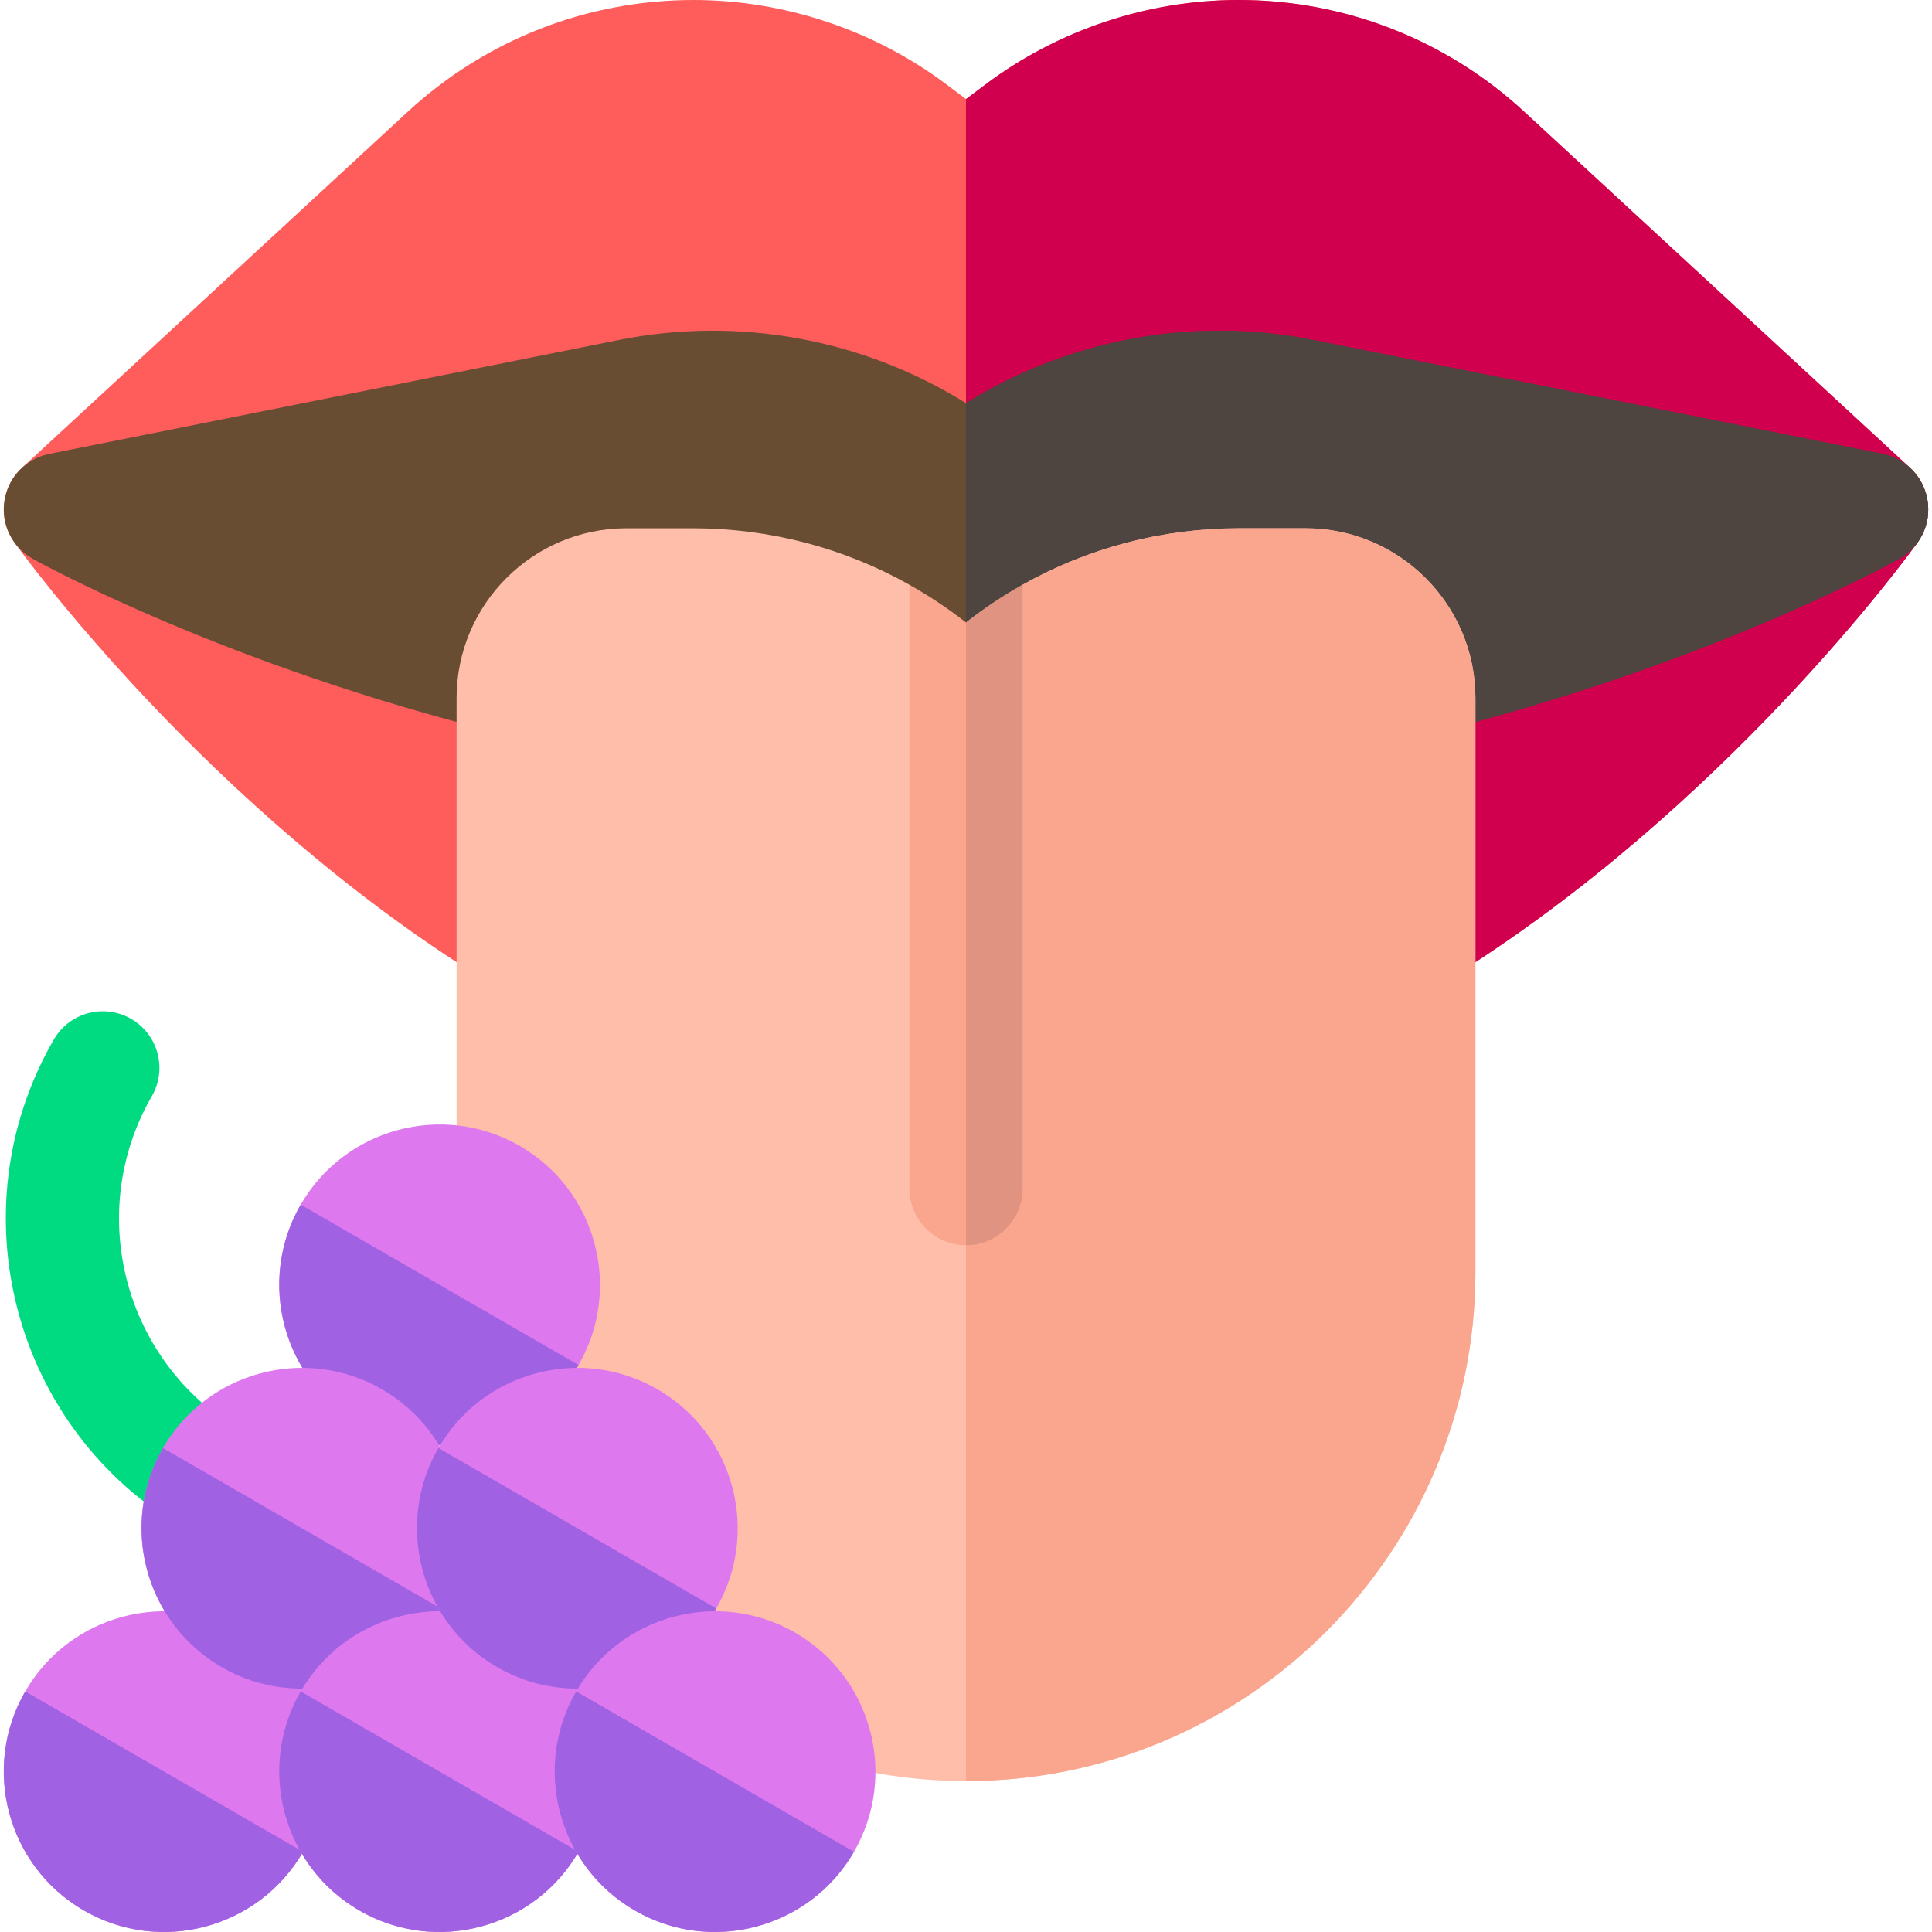 <svg id="Capa_1" enable-background="new 0 0 512 512" height="512" viewBox="0 0 512 512" width="512" xmlns="http://www.w3.org/2000/svg"><g><path d="m376 261.755h-240c-2.792 0-5.528-.779-7.901-2.25-73.414-45.493-122.245-112.914-124.287-115.762-4.413-6.152-3.549-14.63 2.014-19.766l102.235-94.371c20.684-19.091 47.576-29.606 75.725-29.606 23.998 0 47.787 7.93 66.986 22.328l5.228 3.922 5.229-3.922c19.198-14.398 42.988-22.328 66.985-22.328 28.148 0 55.041 10.515 75.725 29.606l102.235 94.371c5.563 5.136 6.427 13.613 2.014 19.766-2.042 2.848-50.873 70.269-124.287 115.762-2.373 1.471-5.109 2.25-7.901 2.25z" fill="#ff5c5c"/><g><path d="m506.174 123.978-102.235-94.372c-20.684-19.091-47.576-29.606-75.725-29.606-23.998 0-47.787 7.93-66.986 22.328l-5.228 3.922v235.505h120c2.792 0 5.528-.779 7.901-2.25 73.414-45.493 122.245-112.914 124.287-115.762 4.414-6.152 3.55-14.63-2.014-19.765z" fill="#d0004f"/></g><path d="m375.478 194.831h-238.956c-1.211 0-2.418-.146-3.595-.438-73.115-18.048-122.179-45.148-124.232-46.292-5.488-3.061-8.487-9.218-7.513-15.426s5.715-11.151 11.877-12.384l150.971-30.194c31.759-6.351 64.698-.253 91.97 16.741 27.273-16.995 60.212-23.091 91.97-16.741l150.971 30.194c6.162 1.232 10.903 6.176 11.877 12.384s-2.025 12.365-7.513 15.426c-2.053 1.145-51.117 28.244-124.232 46.293-1.176.291-2.383.437-3.595.437z" fill="#694d33"/><g><path d="m510.818 132.675c-.974-6.208-5.715-11.151-11.877-12.384l-150.971-30.194c-31.758-6.35-64.697-.254-91.97 16.741v87.993h119.478c1.211 0 2.418-.146 3.595-.438 73.115-18.049 122.179-45.148 124.232-46.293 5.488-3.06 8.487-9.217 7.513-15.425z" fill="#4f4540"/></g><g><path d="m346 140h-17.574c-20.444 0-40.081 5.209-57.426 14.964l-15 30.036-15-30.036c-17.345-9.755-36.983-14.964-57.426-14.964h-17.574c-24.813 0-45 20.187-45 45v152c0 74.439 60.561 135 135 135s135-60.561 135-135v-152c0-24.813-20.187-45-45-45z" fill="#ffbeaa"/><g><path d="m346 140h-17.574c-20.444 0-40.081 5.209-57.426 14.964l-15 30.036v287c74.439 0 135-60.561 135-135v-152c0-24.813-20.187-45-45-45z" fill="#faa68f"/></g><path d="m256 330c8.284 0 15-6.716 15-15v-160.036c-5.219 2.935-10.239 6.265-15 10.009-4.761-3.745-9.781-7.074-15-10.009v160.036c0 8.284 6.716 15 15 15z" fill="#faa68f"/></g><g><g><path d="m256 164.974v165.026c8.284 0 15-6.716 15-15v-160.036c-5.219 2.935-10.239 6.265-15 10.01z" fill="#e09380"/></g></g><g><path d="m56.514 407.285c-2.545 0-5.124-.648-7.486-2.013-45.365-26.191-60.964-84.407-34.772-129.772 4.141-7.174 13.315-9.635 20.49-5.49 7.174 4.142 9.632 13.315 5.49 20.49-17.92 31.039-7.248 70.871 23.792 88.792 7.174 4.142 9.632 13.315 5.49 20.49-2.777 4.812-7.82 7.503-13.004 7.503z" fill="#00da80"/></g><g><g><g><g><path d="m22.246 506.313c-20.299-11.72-27.279-37.768-15.559-58.067s37.768-27.279 58.067-15.559 27.279 37.768 15.559 58.067-37.768 27.279-58.067 15.559z" fill="#dd78ef"/><path d="m95.246 377.313c-20.299-11.72-27.279-37.768-15.559-58.067s37.768-27.279 58.067-15.559 27.279 37.768 15.559 58.067-37.768 27.279-58.067 15.559z" fill="#dd78ef"/><path d="m6.687 448.246 73.626 42.508c-11.72 20.299-37.768 27.279-58.067 15.559-20.299-11.719-27.279-37.768-15.559-58.067z" fill="#a061e2"/><path d="m79.687 319.246 73.626 42.508c-11.72 20.299-37.768 27.279-58.067 15.559-20.299-11.719-27.279-37.768-15.559-58.067z" fill="#a061e2"/><path d="m58.746 441.813c-20.299-11.72-27.279-37.768-15.559-58.067s37.768-27.279 58.067-15.559 27.279 37.768 15.559 58.067-37.768 27.279-58.067 15.559z" fill="#dd78ef"/><path d="m43.187 383.746 73.626 42.508c-11.72 20.299-37.768 27.279-58.067 15.559-20.299-11.719-27.279-37.768-15.559-58.067z" fill="#a061e2"/><path d="m95.246 506.313c-20.299-11.72-27.279-37.768-15.559-58.067s37.768-27.279 58.067-15.559 27.279 37.768 15.559 58.067-37.768 27.279-58.067 15.559z" fill="#dd78ef"/><path d="m131.746 441.813c-20.299-11.72-27.279-37.768-15.559-58.067s37.768-27.279 58.067-15.559 27.279 37.768 15.559 58.067-37.768 27.279-58.067 15.559z" fill="#dd78ef"/><path d="m116.187 383.746 73.626 42.508c-11.72 20.299-37.768 27.279-58.067 15.559-20.299-11.719-27.279-37.768-15.559-58.067z" fill="#a061e2"/><path d="m79.687 448.246 73.626 42.508c-11.72 20.299-37.768 27.279-58.067 15.559-20.299-11.719-27.279-37.768-15.559-58.067z" fill="#a061e2"/><path d="m168.246 506.313c-20.299-11.72-27.279-37.768-15.559-58.067s37.768-27.279 58.067-15.559 27.279 37.768 15.559 58.067-37.768 27.279-58.067 15.559z" fill="#dd78ef"/><path d="m152.687 448.246 73.626 42.508c-11.72 20.299-37.768 27.279-58.067 15.559-20.299-11.719-27.279-37.768-15.559-58.067z" fill="#a061e2"/></g></g></g></g></g></svg>